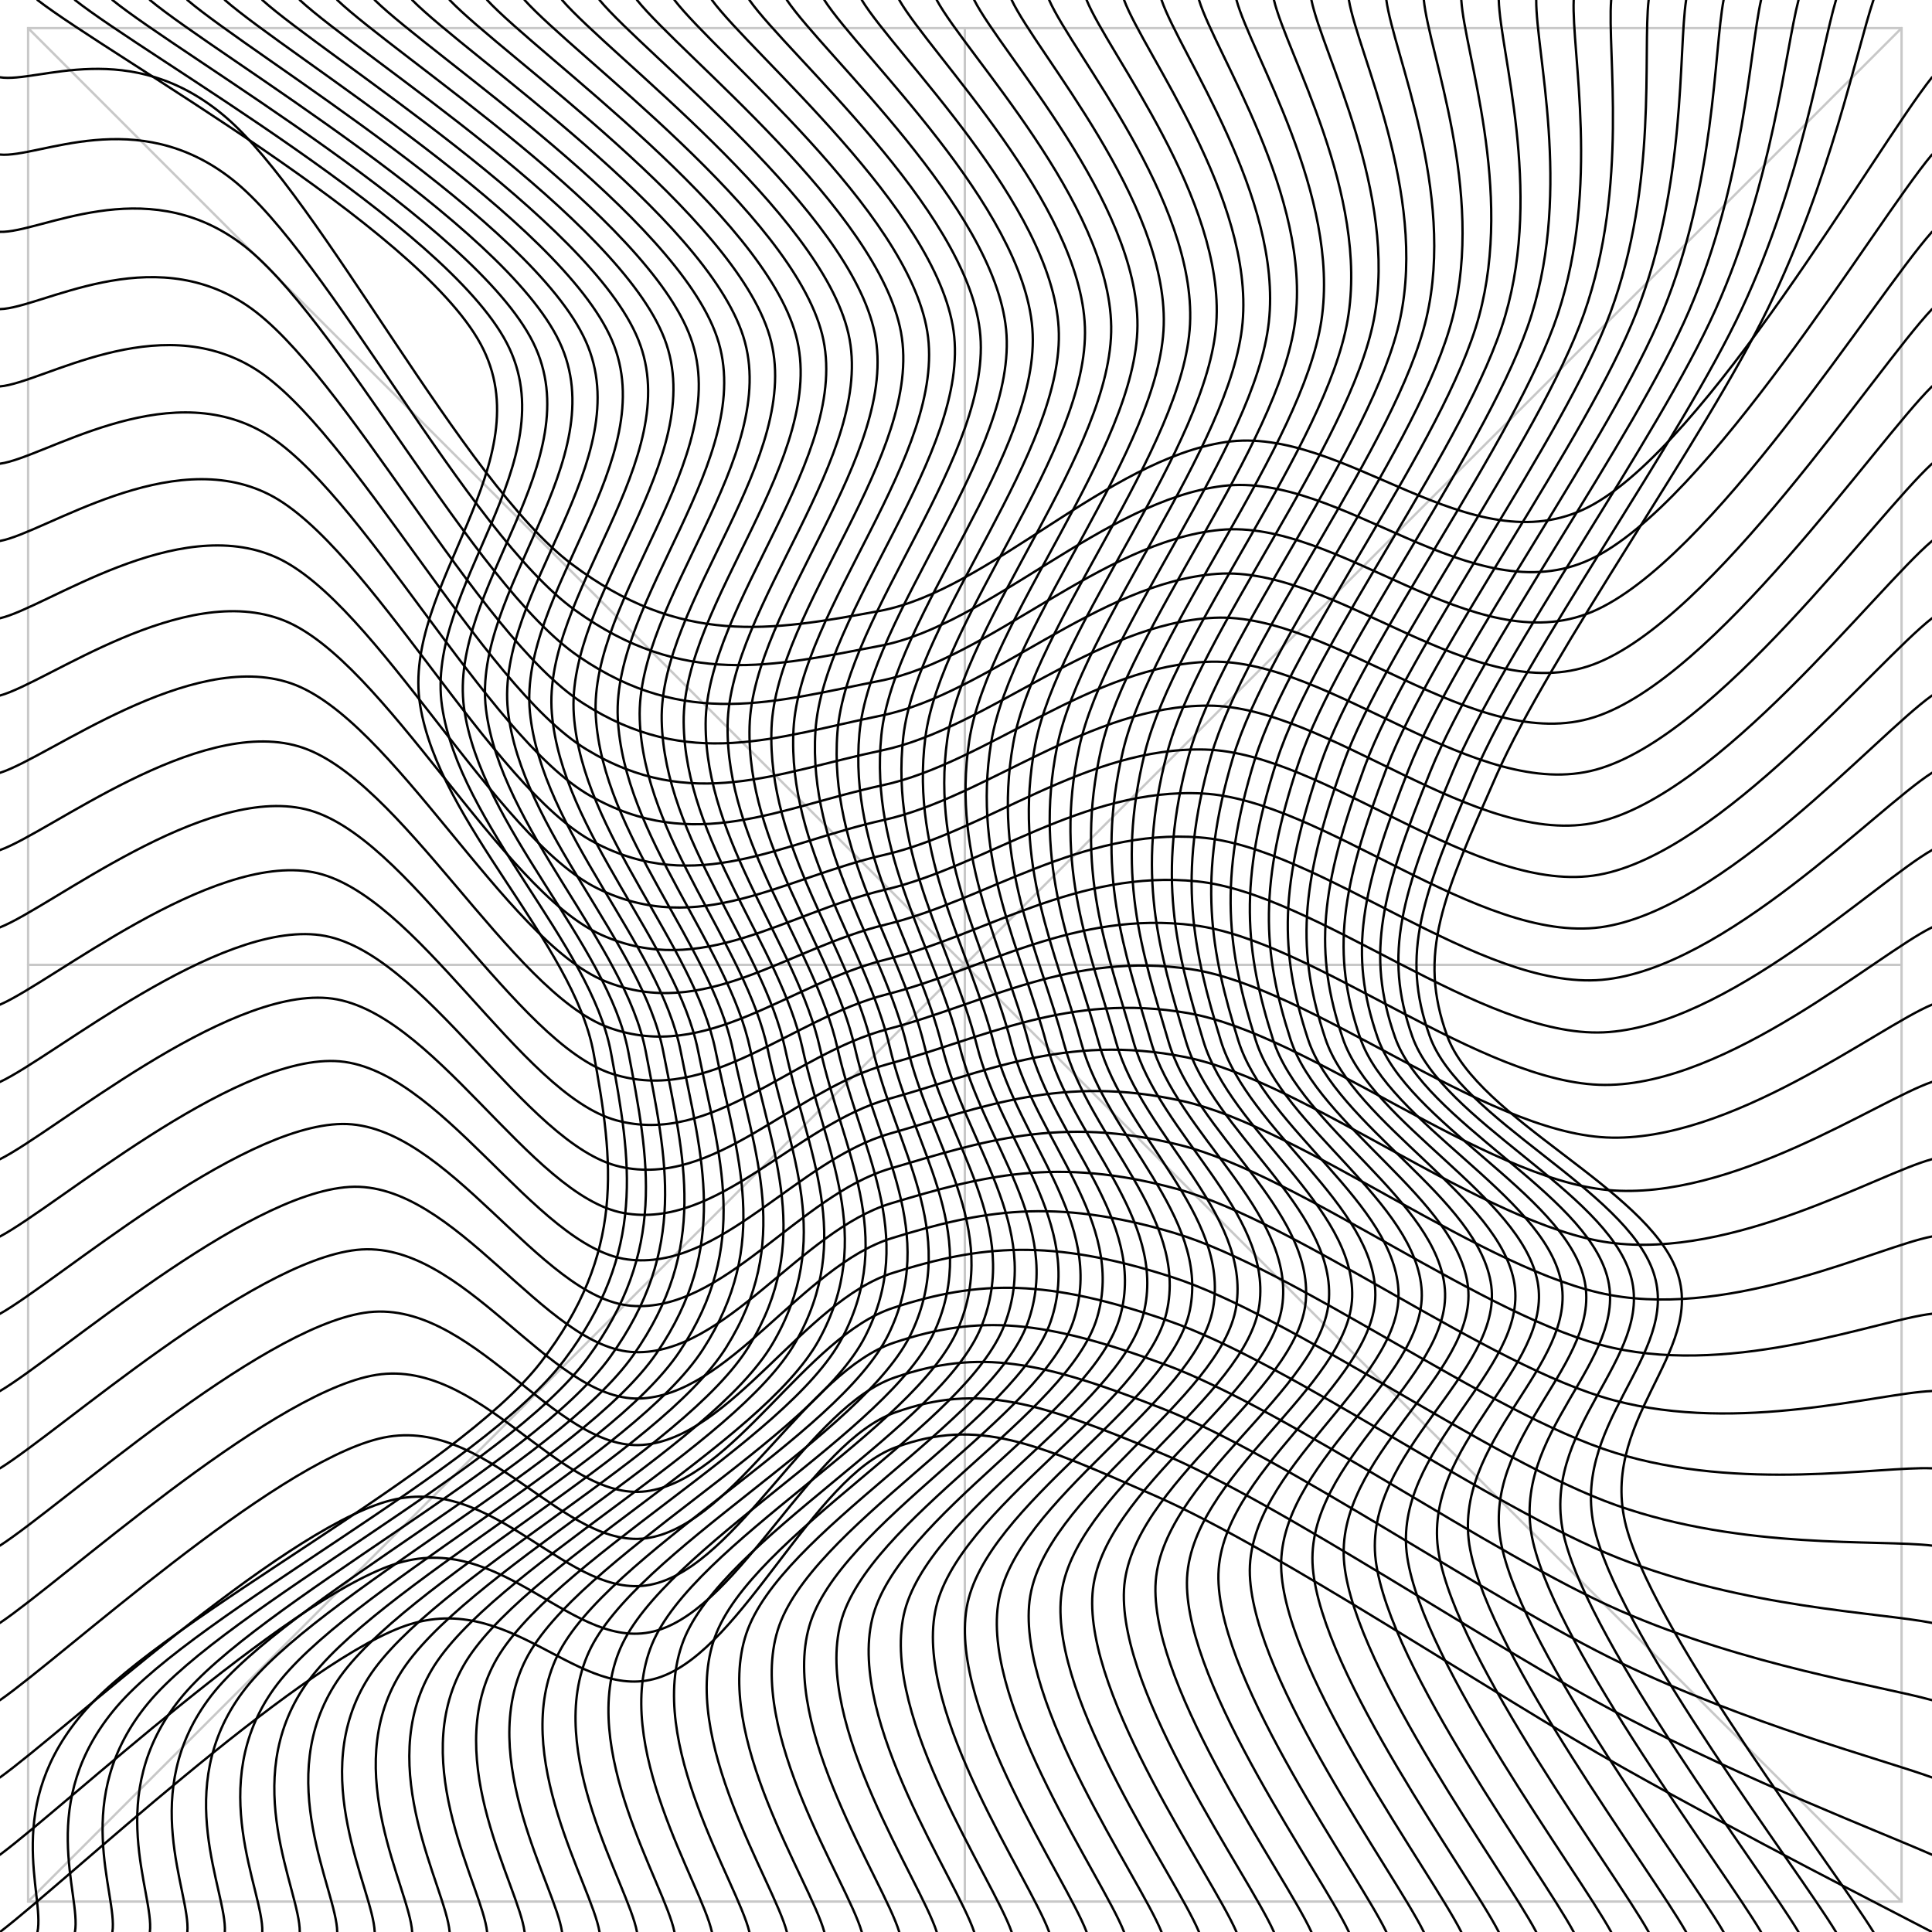 <?xml version="1.0"?>
<!DOCTYPE svg PUBLIC '-//W3C//DTD SVG 1.0//EN'
          'http://www.w3.org/TR/2001/REC-SVG-20010904/DTD/svg10.dtd'>
<svg xmlns:xlink="http://www.w3.org/1999/xlink" style="fill-opacity:1; color-rendering:auto; color-interpolation:auto; text-rendering:auto; stroke:black; stroke-linecap:square; stroke-miterlimit:10; shape-rendering:auto; stroke-opacity:1; fill:black; stroke-dasharray:none; font-weight:normal; stroke-width:1; font-family:'Dialog'; font-style:normal; stroke-linejoin:miter; font-size:12px; stroke-dashoffset:0; image-rendering:auto;" width="825" height="825" xmlns="http://www.w3.org/2000/svg"
><!--Generated by the Batik Graphics2D SVG Generator--><defs id="genericDefs"
  /><g
  ><g style="fill:rgb(200,200,200); stroke-linecap:round; stroke:rgb(200,200,200);" transform="translate(412,412)"
    ><rect x="-400" width="800" height="800" y="-400" style="fill:none;"
    /></g
    ><g style="fill:rgb(200,200,200); stroke-linecap:round; stroke:rgb(200,200,200);" transform="translate(412,412)"
    ><line y2="400" style="fill:none;" x1="0" x2="0" y1="-400"
      /><line y2="0" style="fill:none;" x1="-400" x2="400" y1="0"
      /><line y2="400" style="fill:none;" x1="-400" x2="400" y1="-400"
      /><line y2="400" style="fill:none;" x1="400" x2="-400" y1="-400"
    /></g
    ><g style="stroke-linecap:round;"
    ><path style="fill:none;" d="M16 0 C47.703 24.478 177.99 96.704 205.22 146.866 C232.45 197.028 171.343 250.53 179.38 300.973 C187.417 351.417 244.853 402.729 253.44 449.528 C262.027 496.327 267.067 534.97 230.9 581.77 C194.733 628.569 72.257 689.786 36.44 730.324 C0.623 770.863 19.24 809.221 16 825"
      /><path style="fill:none;" d="M32 0 C62.907 24.426 190.313 96.29 216.44 146.555 C242.567 196.819 181.353 251.117 188.76 301.588 C196.167 352.059 252.207 402.819 260.88 449.383 C269.553 495.947 275.967 534.408 240.8 580.971 C205.633 627.535 84.68 688.095 49.88 728.766 C15.08 769.438 34.813 808.961 32 825"
      /><path style="fill:none;" d="M48 0 C78.11 24.374 202.637 95.876 227.66 146.243 C252.683 196.61 191.363 251.704 198.14 302.203 C204.917 352.702 259.56 402.909 268.32 449.238 C277.08 495.566 284.867 533.845 250.7 580.173 C216.533 626.501 97.103 686.403 63.32 727.208 C29.537 768.012 50.387 808.701 48 825"
      /><path style="fill:none;" d="M64 0 C93.313 24.322 214.96 95.462 238.88 145.931 C262.8 196.401 201.373 252.291 207.52 302.818 C213.667 353.344 266.913 403 275.76 449.093 C284.607 495.185 293.767 533.282 260.6 579.374 C227.433 625.467 109.527 684.712 76.76 725.649 C43.993 766.587 65.96 808.442 64 825"
      /><path style="fill:none;" d="M80 0 C108.517 24.27 227.283 95.048 250.1 145.62 C272.917 196.192 211.383 252.878 216.9 303.432 C222.417 353.987 274.267 403.09 283.2 448.948 C292.133 494.805 302.667 532.719 270.5 578.576 C238.333 624.433 121.95 683.02 90.2 724.091 C58.45 765.162 81.533 808.182 80 825"
      /><path style="fill:none;" d="M96 0 C123.72 24.218 239.607 94.634 261.32 145.308 C283.033 195.983 221.393 253.465 226.28 304.047 C231.167 354.63 281.62 403.181 290.64 448.803 C299.66 494.424 311.567 532.156 280.4 577.778 C249.233 623.399 134.373 681.329 103.64 722.533 C72.907 763.736 97.107 807.922 96 825"
      /><path style="fill:none;" d="M112 0 C138.923 24.166 251.93 94.22 272.54 144.997 C293.15 195.774 231.403 254.052 235.66 304.662 C239.917 355.272 288.973 403.271 298.08 448.658 C307.187 494.044 320.467 531.593 290.3 576.979 C260.133 622.365 146.797 679.638 117.08 720.974 C87.363 762.311 112.68 807.662 112 825"
      /><path style="fill:none;" d="M128 0 C154.127 24.114 264.253 93.806 283.76 144.685 C303.267 195.565 241.413 254.639 245.04 305.277 C248.667 355.915 296.327 403.362 305.52 448.512 C314.713 493.663 329.367 531.03 300.2 576.181 C271.033 621.331 159.22 677.946 130.52 719.416 C101.82 760.886 128.253 807.403 128 825"
      /><path style="fill:none;" d="M144 0 C169.33 24.062 276.577 93.392 294.98 144.374 C313.383 195.356 251.423 255.226 254.42 305.892 C257.417 356.557 303.68 403.452 312.96 448.367 C322.24 493.282 338.267 530.467 310.1 575.382 C281.933 620.297 171.643 676.255 143.96 717.858 C116.277 759.461 143.827 807.143 144 825"
      /><path style="fill:none;" d="M160 0 C184.533 24.01 288.9 92.978 306.2 144.062 C323.5 195.146 261.433 255.813 263.8 306.507 C266.167 357.2 311.033 403.543 320.4 448.222 C329.767 492.902 347.167 529.904 320 574.584 C292.833 619.263 184.067 674.563 157.4 716.299 C130.733 758.035 159.4 806.883 160 825"
      /><path style="fill:none;" d="M176 0 C199.737 23.958 301.223 92.564 317.42 143.75 C333.617 194.937 271.443 256.4 273.18 307.121 C274.917 357.842 318.387 403.633 327.84 448.077 C337.293 492.521 356.067 529.341 329.9 573.785 C303.733 618.229 196.49 672.872 170.84 714.741 C145.19 756.61 174.973 806.624 176 825"
      /><path style="fill:none;" d="M192 0 C214.94 23.907 313.547 92.15 328.64 143.439 C343.733 194.728 281.453 256.987 282.56 307.736 C283.667 358.485 325.74 403.724 335.28 447.932 C344.82 492.14 364.967 528.778 339.8 572.987 C314.633 617.195 208.913 671.18 184.28 713.183 C159.647 755.185 190.547 806.364 192 825"
      /><path style="fill:none;" d="M208 0 C230.143 23.855 325.87 91.736 339.86 143.127 C353.85 194.519 291.463 257.574 291.94 308.351 C292.417 359.127 333.093 403.814 342.72 447.787 C352.347 491.76 373.867 528.215 349.7 572.188 C325.533 616.161 221.337 669.489 197.72 711.624 C174.103 753.76 206.12 806.104 208 825"
      /><path style="fill:none;" d="M224 0 C245.347 23.803 338.193 91.322 351.08 142.816 C363.967 194.31 301.473 258.161 301.32 308.966 C301.167 359.77 340.447 403.904 350.16 447.642 C359.873 491.379 382.767 527.653 359.6 571.39 C336.433 615.127 233.76 667.798 211.16 710.066 C188.56 752.334 221.693 805.844 224 825"
      /><path style="fill:none;" d="M240 0 C260.55 23.751 350.517 90.907 362.3 142.504 C374.083 194.101 311.483 258.748 310.7 309.58 C309.917 360.413 347.8 403.995 357.6 447.497 C367.4 490.999 391.667 527.09 369.5 570.591 C347.333 614.093 246.183 666.106 224.6 708.508 C203.017 750.909 237.267 805.585 240 825"
      /><path style="fill:none;" d="M256 0 C275.753 23.699 362.84 90.493 373.52 142.193 C384.2 193.892 321.493 259.335 320.08 310.195 C318.667 361.055 355.153 404.085 365.04 447.352 C374.927 490.618 400.567 526.527 379.4 569.793 C358.233 613.059 258.607 664.415 238.04 706.949 C217.473 749.484 252.84 805.325 256 825"
      /><path style="fill:none;" d="M272 0 C290.957 23.647 375.163 90.079 384.74 141.881 C394.317 193.683 331.503 259.923 329.46 310.81 C327.417 361.698 362.507 404.176 372.48 447.207 C382.453 490.237 409.467 525.964 389.3 568.994 C369.133 612.025 271.03 662.723 251.48 705.391 C231.93 748.058 268.413 805.065 272 825"
      /><path style="fill:none;" d="M288 0 C306.16 23.595 387.487 89.665 395.96 141.57 C404.433 193.474 341.513 260.51 338.84 311.425 C336.167 362.34 369.86 404.266 379.92 447.062 C389.98 489.857 418.367 525.401 399.2 568.196 C380.033 610.991 283.453 661.032 264.92 703.832 C246.387 746.633 283.987 804.805 288 825"
      /><path style="fill:none;" d="M304 0 C321.363 23.543 399.81 89.251 407.18 141.258 C414.55 193.264 351.523 261.097 348.22 312.04 C344.917 362.983 377.213 404.357 387.36 446.916 C397.507 489.476 427.267 524.838 409.1 567.398 C390.933 609.957 295.877 659.34 278.36 702.274 C260.843 745.208 299.56 804.546 304 825"
      /><path style="fill:none;" d="M320 0 C336.567 23.491 412.133 88.837 418.4 140.946 C424.667 193.055 361.533 261.684 357.6 312.654 C353.667 363.625 384.567 404.447 394.8 446.771 C405.033 489.095 436.167 524.275 419 566.599 C401.833 608.923 308.3 657.649 291.8 700.716 C275.3 743.783 315.133 804.286 320 825"
      /><path style="fill:none;" d="M336 0 C351.77 23.439 424.457 88.423 429.62 140.635 C434.783 192.846 371.543 262.271 366.98 313.269 C362.417 364.268 391.92 404.538 402.24 446.626 C412.56 488.715 445.067 523.712 428.9 565.801 C412.733 607.889 320.723 655.957 305.24 699.158 C289.757 742.357 330.707 804.026 336 825"
      /><path style="fill:none;" d="M352 0 C366.973 23.387 436.78 88.009 440.84 140.323 C444.9 192.637 381.553 262.858 376.36 313.884 C371.167 364.91 399.273 404.628 409.68 446.481 C420.087 488.334 453.967 523.149 438.8 565.002 C423.633 606.855 333.147 654.266 318.68 697.599 C304.213 740.932 346.28 803.766 352 825"
      /><path style="fill:none;" d="M368 0 C382.177 23.335 449.103 87.595 452.06 140.012 C455.017 192.428 391.563 263.445 385.74 314.499 C379.917 365.553 406.627 404.719 417.12 446.336 C427.613 487.954 462.867 522.586 448.7 564.204 C434.533 605.821 345.57 652.575 332.12 696.041 C318.67 739.507 361.853 803.507 368 825"
      /><path style="fill:none;" d="M384 0 C397.38 23.283 461.427 87.181 463.28 139.7 C465.133 192.219 401.573 264.032 395.12 315.114 C388.667 366.196 413.98 404.809 424.56 446.191 C435.14 487.573 471.767 522.023 458.6 563.405 C445.433 604.787 357.993 650.883 345.56 694.482 C333.127 738.082 377.427 803.247 384 825"
      /><path style="fill:none;" d="M400 0 C412.583 23.231 473.75 86.767 474.5 139.388 C475.25 192.01 411.583 264.619 404.5 315.728 C397.417 366.838 421.333 404.899 432 446.046 C442.667 487.192 480.667 521.46 468.5 562.607 C456.333 603.753 370.417 649.192 359 692.924 C347.583 736.656 393 802.987 400 825"
      /><path style="fill:none;" d="M416 0 C427.787 23.18 486.073 86.353 485.72 139.077 C485.367 191.801 421.593 265.206 413.88 316.343 C406.167 367.481 428.687 404.99 439.44 445.901 C450.193 486.812 489.567 520.898 478.4 561.808 C467.233 602.719 382.84 647.5 372.44 691.366 C362.04 735.231 408.573 802.728 416 825"
      /><path style="fill:none;" d="M432 0 C442.99 23.128 498.397 85.939 496.94 138.765 C495.483 191.592 431.603 265.793 423.26 316.958 C414.917 368.123 436.04 405.08 446.88 445.756 C457.72 486.431 498.467 520.335 488.3 561.01 C478.133 601.685 395.263 645.809 385.88 689.807 C376.497 733.806 424.147 802.468 432 825"
      /><path style="fill:none;" d="M448 0 C458.193 23.076 510.72 85.525 508.16 138.454 C505.6 191.383 441.613 266.38 432.64 317.573 C423.667 368.766 443.393 405.171 454.32 445.611 C465.247 486.05 507.367 519.772 498.2 560.211 C489.033 600.651 407.687 644.118 399.32 688.249 C390.953 732.38 439.72 802.208 448 825"
      /><path style="fill:none;" d="M464 0 C473.397 23.024 523.043 85.111 519.38 138.142 C515.717 191.173 451.623 266.967 442.02 318.188 C432.417 369.408 450.747 405.261 461.76 445.466 C472.773 485.67 516.267 519.209 508.1 559.413 C499.933 599.617 420.11 642.426 412.76 686.691 C405.41 730.955 455.293 801.948 464 825"
      /><path style="fill:none;" d="M480 0 C488.6 22.972 535.367 84.697 530.6 137.831 C525.833 190.964 461.633 267.554 451.4 318.803 C441.167 370.051 458.1 405.352 469.2 445.32 C480.3 485.289 525.167 518.646 518 558.614 C510.833 598.583 432.533 640.735 426.2 685.132 C419.867 729.53 470.867 801.689 480 825"
      /><path style="fill:none;" d="M496 0 C503.803 22.92 547.69 84.283 541.82 137.519 C535.95 190.755 471.643 268.141 460.78 319.417 C449.917 370.693 465.453 405.442 476.64 445.175 C487.827 484.908 534.067 518.083 527.9 557.816 C521.733 597.549 444.957 639.043 439.64 683.574 C434.323 728.105 486.44 801.429 496 825"
      /><path style="fill:none;" d="M512 0 C519.007 22.868 560.013 83.869 553.04 137.208 C546.067 190.546 481.653 268.728 470.16 320.032 C458.667 371.336 472.807 405.533 484.08 445.03 C495.353 484.528 542.967 517.52 537.8 557.018 C532.633 596.515 457.38 637.352 453.08 682.016 C448.78 726.679 502.013 801.169 512 825"
      /><path style="fill:none;" d="M528 0 C534.21 22.816 572.337 83.455 564.26 136.896 C556.183 190.337 491.663 269.315 479.54 320.647 C467.417 371.978 480.16 405.623 491.52 444.885 C502.88 484.147 551.867 516.957 547.7 556.219 C543.533 595.481 469.803 635.66 466.52 680.457 C463.237 725.254 517.587 800.909 528 825"
      /><path style="fill:none;" d="M544 0 C549.413 22.764 584.66 83.041 575.48 136.584 C566.3 190.128 501.673 269.902 488.92 321.262 C476.167 372.621 487.513 405.714 498.96 444.74 C510.407 483.767 560.767 516.394 557.6 555.421 C554.433 594.447 482.227 633.969 479.96 678.899 C477.693 723.829 533.16 800.65 544 825"
      /><path style="fill:none;" d="M560 0 C564.617 22.712 596.983 82.627 586.7 136.273 C576.417 189.919 511.683 270.49 498.3 321.877 C484.917 373.264 494.867 405.804 506.4 444.595 C517.933 483.386 569.667 515.831 567.5 554.622 C565.333 593.413 494.65 632.278 493.4 677.341 C492.15 722.404 548.733 800.39 560 825"
      /><path style="fill:none;" d="M576 0 C579.82 22.66 609.307 82.213 597.92 135.961 C586.533 189.71 521.693 271.077 507.68 322.491 C493.667 373.906 502.22 405.894 513.84 444.45 C525.46 483.005 578.567 515.268 577.4 553.824 C576.233 592.379 507.073 630.586 506.84 675.782 C506.607 720.978 564.307 800.13 576 825"
      /><path style="fill:none;" d="M592 0 C595.023 22.608 621.63 81.799 609.14 135.65 C596.65 189.501 531.703 271.664 517.06 323.106 C502.417 374.549 509.573 405.985 521.28 444.305 C532.987 482.625 587.467 514.705 587.3 553.025 C587.133 591.345 519.497 628.895 520.28 674.224 C521.063 719.553 579.88 799.871 592 825"
      /><path style="fill:none;" d="M608 0 C610.227 22.556 633.953 81.385 620.36 135.338 C606.767 189.292 541.713 272.251 526.44 323.721 C511.167 375.191 516.927 406.075 528.72 444.16 C540.513 482.244 596.367 514.143 597.2 552.227 C598.033 590.311 531.92 627.203 533.72 672.665 C535.52 718.128 595.453 799.611 608 825"
      /><path style="fill:none;" d="M624 0 C625.43 22.504 646.277 80.971 631.58 135.026 C616.883 189.082 551.723 272.838 535.82 324.336 C519.917 375.834 524.28 406.166 536.16 444.015 C548.04 481.863 605.267 513.58 607.1 551.428 C608.933 589.277 544.343 625.512 547.16 671.107 C549.977 716.702 611.027 799.351 624 825"
      /><path style="fill:none;" d="M640 0 C640.633 22.453 658.6 80.556 642.8 134.715 C627 188.873 561.733 273.425 545.2 324.951 C528.667 376.476 531.633 406.256 543.6 443.87 C555.567 481.483 614.167 513.017 617 550.63 C619.833 588.243 556.767 623.82 560.6 669.549 C564.433 715.277 626.6 799.091 640 825"
      /><path style="fill:none;" d="M656 0 C655.837 22.401 670.923 80.142 654.02 134.403 C637.117 188.664 571.743 274.012 554.58 325.565 C537.417 377.119 538.987 406.347 551.04 443.724 C563.093 481.102 623.067 512.454 626.9 549.831 C630.733 587.209 569.19 622.129 574.04 667.99 C578.89 713.852 642.173 798.832 656 825"
      /><path style="fill:none;" d="M672 0 C671.04 22.349 683.247 79.728 665.24 134.092 C647.233 188.455 581.753 274.599 563.96 326.18 C546.167 377.761 546.34 406.437 558.48 443.579 C570.62 480.721 631.967 511.891 636.8 549.033 C641.633 586.175 581.613 620.438 587.48 666.432 C593.347 712.427 657.747 798.572 672 825"
      /><path style="fill:none;" d="M688 0 C686.243 22.297 695.57 79.314 676.46 133.78 C657.35 188.246 591.763 275.186 573.34 326.795 C554.917 378.404 553.693 406.528 565.92 443.434 C578.147 480.341 640.867 511.328 646.7 548.235 C652.533 585.141 594.037 618.746 600.92 664.874 C607.803 711.001 673.32 798.312 688 825"
      /><path style="fill:none;" d="M704 0 C701.447 22.245 707.893 78.9 687.68 133.469 C667.467 188.037 601.773 275.773 582.72 327.41 C563.667 379.046 561.047 406.618 573.36 443.289 C585.673 479.96 649.767 510.765 656.6 547.436 C663.433 584.107 606.46 617.055 614.36 663.315 C622.26 709.576 688.893 798.053 704 825"
      /><path style="fill:none;" d="M720 0 C716.65 22.193 720.217 78.486 698.9 133.157 C677.583 187.828 611.783 276.36 592.1 328.025 C572.417 379.689 568.4 406.709 580.8 443.144 C593.2 479.579 658.667 510.202 666.5 546.638 C674.333 583.073 618.883 615.363 627.8 661.757 C636.717 708.151 704.467 797.793 720 825"
      /><path style="fill:none;" d="M736 0 C731.853 22.141 732.54 78.072 710.12 132.845 C687.7 187.619 621.793 276.947 601.48 328.639 C581.167 380.332 575.753 406.799 588.24 442.999 C600.727 479.199 667.567 509.639 676.4 545.839 C685.233 582.039 631.307 613.672 641.24 660.199 C651.173 706.726 720.04 797.533 736 825"
      /><path style="fill:none;" d="M752 0 C747.057 22.089 744.863 77.658 721.34 132.534 C697.817 187.41 631.803 277.534 610.86 329.254 C589.917 380.974 583.107 406.889 595.68 442.854 C608.253 478.818 676.467 509.076 686.3 545.041 C696.133 581.005 643.73 611.98 654.68 658.64 C665.63 705.3 735.613 797.273 752 825"
      /><path style="fill:none;" d="M768 0 C762.26 22.037 757.187 77.244 732.56 132.222 C707.933 187.201 641.813 278.121 620.24 329.869 C598.667 381.617 590.46 406.98 603.12 442.709 C615.78 478.438 685.367 508.513 696.2 544.242 C707.033 579.971 656.153 610.289 668.12 657.082 C680.087 703.875 751.187 797.014 768 825"
      /><path style="fill:none;" d="M784 0 C777.463 21.985 769.51 76.83 743.78 131.911 C718.05 186.991 651.823 278.708 629.62 330.484 C607.417 382.259 597.813 407.07 610.56 442.564 C623.307 478.057 694.267 507.95 706.1 543.444 C717.933 578.937 668.577 608.597 681.56 655.524 C694.543 702.45 766.76 796.754 784 825"
      /><path style="fill:none;" d="M800 0 C792.667 21.933 781.833 76.416 755 131.599 C728.167 186.782 661.833 279.295 639 331.099 C616.167 382.902 605.167 407.161 618 442.419 C630.833 477.676 703.167 507.387 716 542.645 C728.833 577.903 681 606.906 695 653.965 C709 701.024 782.333 796.494 800 825"
      /><path d="M33 0 C63.74 24.426 190.48 96.29 216.44 146.555 C242.4 196.819 181.353 251.117 188.76 301.588 C196.167 352.059 252.207 402.819 260.88 449.383 C269.553 495.947 275.967 534.408 240.8 580.971 C205.633 627.535 84.513 688.095 49.88 728.766 C15.247 769.438 35.647 808.961 33 825" style="fill:none;" transform="translate(825,0) rotate(90)"
      /><path d="M66 0 C94.98 24.322 215.293 95.462 238.88 145.931 C262.467 196.401 201.373 252.291 207.52 302.818 C213.667 353.344 266.913 403 275.76 449.093 C284.607 495.185 293.767 533.282 260.6 579.374 C227.433 625.467 109.193 684.712 76.76 725.649 C44.327 766.587 67.627 808.442 66 825" style="fill:none;" transform="translate(825,0) rotate(90)"
      /><path d="M99 0 C126.22 24.218 240.107 94.634 261.32 145.308 C282.533 195.983 221.393 253.465 226.28 304.047 C231.167 354.63 281.62 403.181 290.64 448.803 C299.66 494.424 311.567 532.156 280.4 577.778 C249.233 623.399 133.873 681.329 103.64 722.533 C73.407 763.736 99.607 807.922 99 825" style="fill:none;" transform="translate(825,0) rotate(90)"
      /><path d="M132 0 C157.46 24.114 264.92 93.806 283.76 144.685 C302.6 195.565 241.413 254.639 245.04 305.277 C248.667 355.915 296.327 403.362 305.52 448.512 C314.713 493.663 329.367 531.03 300.2 576.181 C271.033 621.331 158.553 677.946 130.52 719.416 C102.487 760.886 131.587 807.403 132 825" style="fill:none;" transform="translate(825,0) rotate(90)"
      /><path d="M165 0 C188.7 24.01 289.733 92.978 306.2 144.062 C322.667 195.146 261.433 255.813 263.8 306.507 C266.167 357.2 311.033 403.543 320.4 448.222 C329.767 492.902 347.167 529.904 320 574.584 C292.833 619.263 183.233 674.563 157.4 716.299 C131.567 758.035 163.567 806.883 165 825" style="fill:none;" transform="translate(825,0) rotate(90)"
      /><path d="M198 0 C219.94 23.907 314.547 92.15 328.64 143.439 C342.733 194.728 281.453 256.987 282.56 307.736 C283.667 358.485 325.74 403.724 335.28 447.932 C344.82 492.14 364.967 528.778 339.8 572.987 C314.633 617.195 207.913 671.18 184.28 713.183 C160.647 755.185 195.547 806.364 198 825" style="fill:none;" transform="translate(825,0) rotate(90)"
      /><path d="M231 0 C251.18 23.803 339.36 91.322 351.08 142.816 C362.8 194.31 301.473 258.161 301.32 308.966 C301.167 359.77 340.447 403.904 350.16 447.642 C359.873 491.379 382.767 527.653 359.6 571.39 C336.433 615.127 232.593 667.798 211.16 710.066 C189.727 752.334 227.527 805.844 231 825" style="fill:none;" transform="translate(825,0) rotate(90)"
      /><path d="M264 0 C282.42 23.699 364.173 90.493 373.52 142.193 C382.867 193.892 321.493 259.335 320.08 310.195 C318.667 361.055 355.153 404.085 365.04 447.352 C374.927 490.618 400.567 526.527 379.4 569.793 C358.233 613.059 257.273 664.415 238.04 706.949 C218.807 749.484 259.507 805.325 264 825" style="fill:none;" transform="translate(825,0) rotate(90)"
      /><path d="M297 0 C313.66 23.595 388.987 89.665 395.96 141.57 C402.933 193.474 341.513 260.51 338.84 311.425 C336.167 362.34 369.86 404.266 379.92 447.062 C389.98 489.857 418.367 525.401 399.2 568.196 C380.033 610.991 281.953 661.032 264.92 703.832 C247.887 746.633 291.487 804.805 297 825" style="fill:none;" transform="translate(825,0) rotate(90)"
      /><path d="M330 0 C344.9 23.491 413.8 88.837 418.4 140.946 C423 193.055 361.533 261.684 357.6 312.654 C353.667 363.625 384.567 404.447 394.8 446.771 C405.033 489.095 436.167 524.275 419 566.599 C401.833 608.923 306.633 657.649 291.8 700.716 C276.967 743.783 323.467 804.286 330 825" style="fill:none;" transform="translate(825,0) rotate(90)"
      /><path d="M363 0 C376.14 23.387 438.613 88.009 440.84 140.323 C443.067 192.637 381.553 262.858 376.36 313.884 C371.167 364.91 399.273 404.628 409.68 446.481 C420.087 488.334 453.967 523.149 438.8 565.002 C423.633 606.855 331.313 654.266 318.68 697.599 C306.047 740.932 355.447 803.766 363 825" style="fill:none;" transform="translate(825,0) rotate(90)"
      /><path d="M396 0 C407.38 23.283 463.427 87.181 463.28 139.7 C463.133 192.219 401.573 264.032 395.12 315.114 C388.667 366.196 413.98 404.809 424.56 446.191 C435.14 487.573 471.767 522.023 458.6 563.405 C445.433 604.787 355.993 650.883 345.56 694.482 C335.127 738.082 387.427 803.247 396 825" style="fill:none;" transform="translate(825,0) rotate(90)"
      /><path d="M429 0 C438.62 23.18 488.24 86.353 485.72 139.077 C483.2 191.801 421.593 265.206 413.88 316.343 C406.167 367.481 428.687 404.99 439.44 445.901 C450.193 486.812 489.567 520.898 478.4 561.808 C467.233 602.719 380.673 647.5 372.44 691.366 C364.207 735.231 419.407 802.728 429 825" style="fill:none;" transform="translate(825,0) rotate(90)"
      /><path d="M462 0 C469.86 23.076 513.053 85.525 508.16 138.454 C503.267 191.383 441.613 266.38 432.64 317.573 C423.667 368.766 443.393 405.171 454.32 445.611 C465.247 486.05 507.367 519.772 498.2 560.211 C489.033 600.651 405.353 644.118 399.32 688.249 C393.287 732.38 451.387 802.208 462 825" style="fill:none;" transform="translate(825,0) rotate(90)"
      /><path d="M495 0 C501.1 22.972 537.867 84.697 530.6 137.831 C523.333 190.964 461.633 267.554 451.4 318.803 C441.167 370.051 458.1 405.352 469.2 445.32 C480.3 485.289 525.167 518.646 518 558.614 C510.833 598.583 430.033 640.735 426.2 685.132 C422.367 729.53 483.367 801.689 495 825" style="fill:none;" transform="translate(825,0) rotate(90)"
      /><path d="M528 0 C532.34 22.868 562.68 83.869 553.04 137.208 C543.4 190.546 481.653 268.728 470.16 320.032 C458.667 371.336 472.807 405.533 484.08 445.03 C495.353 484.528 542.967 517.52 537.8 557.018 C532.633 596.515 454.713 637.352 453.08 682.016 C451.447 726.679 515.347 801.169 528 825" style="fill:none;" transform="translate(825,0) rotate(90)"
      /><path d="M561 0 C563.58 22.764 587.493 83.041 575.48 136.584 C563.467 190.128 501.673 269.902 488.92 321.262 C476.167 372.621 487.513 405.714 498.96 444.74 C510.407 483.767 560.767 516.394 557.6 555.421 C554.433 594.447 479.393 633.969 479.96 678.899 C480.527 723.829 547.327 800.65 561 825" style="fill:none;" transform="translate(825,0) rotate(90)"
      /><path d="M594 0 C594.82 22.66 612.307 82.213 597.92 135.961 C583.533 189.71 521.693 271.077 507.68 322.491 C493.667 373.906 502.22 405.894 513.84 444.45 C525.46 483.005 578.567 515.268 577.4 553.824 C576.233 592.379 504.073 630.586 506.84 675.782 C509.607 720.978 579.307 800.13 594 825" style="fill:none;" transform="translate(825,0) rotate(90)"
      /><path d="M627 0 C626.06 22.556 637.12 81.385 620.36 135.338 C603.6 189.292 541.713 272.251 526.44 323.721 C511.167 375.191 516.927 406.075 528.72 444.16 C540.513 482.244 596.367 514.143 597.2 552.227 C598.033 590.311 528.753 627.203 533.72 672.665 C538.687 718.128 611.287 799.611 627 825" style="fill:none;" transform="translate(825,0) rotate(90)"
      /><path d="M660 0 C657.3 22.453 661.933 80.556 642.8 134.715 C623.667 188.873 561.733 273.425 545.2 324.951 C528.667 376.476 531.633 406.256 543.6 443.87 C555.567 481.483 614.167 513.017 617 550.63 C619.833 588.243 553.433 623.82 560.6 669.549 C567.767 715.277 643.267 799.091 660 825" style="fill:none;" transform="translate(825,0) rotate(90)"
      /><path d="M693 0 C688.54 22.349 686.747 79.728 665.24 134.092 C643.733 188.455 581.753 274.599 563.96 326.18 C546.167 377.761 546.34 406.437 558.48 443.579 C570.62 480.721 631.967 511.891 636.8 549.033 C641.633 586.175 578.113 620.438 587.48 666.432 C596.847 712.427 675.247 798.572 693 825" style="fill:none;" transform="translate(825,0) rotate(90)"
      /><path d="M726 0 C719.78 22.245 711.56 78.9 687.68 133.469 C663.8 188.037 601.773 275.773 582.72 327.41 C563.667 379.046 561.047 406.618 573.36 443.289 C585.673 479.96 649.767 510.765 656.6 547.436 C663.433 584.107 602.793 617.055 614.36 663.315 C625.927 709.576 707.227 798.053 726 825" style="fill:none;" transform="translate(825,0) rotate(90)"
      /><path d="M759 0 C751.02 22.141 736.373 78.072 710.12 132.845 C683.867 187.619 621.793 276.947 601.48 328.639 C581.167 380.332 575.753 406.799 588.24 442.999 C600.727 479.199 667.567 509.639 676.4 545.839 C685.233 582.039 627.473 613.672 641.24 660.199 C655.007 706.726 739.207 797.533 759 825" style="fill:none;" transform="translate(825,0) rotate(90)"
      /><path d="M792 0 C782.26 22.037 761.187 77.244 732.56 132.222 C703.933 187.201 641.813 278.121 620.24 329.869 C598.667 381.617 590.46 406.98 603.12 442.709 C615.78 478.438 685.367 508.513 696.2 544.242 C707.033 579.971 652.153 610.289 668.12 657.082 C684.087 703.875 771.187 797.014 792 825" style="fill:none;" transform="translate(825,0) rotate(90)"
      /><path d="M825 0 C813.5 21.933 786 76.416 755 131.599 C724 186.782 661.833 279.295 639 331.099 C616.167 382.902 605.167 407.161 618 442.419 C630.833 477.676 703.167 507.387 716 542.645 C728.833 577.903 676.833 606.906 695 653.965 C713.167 701.024 803.167 796.494 825 825" style="fill:none;" transform="translate(825,0) rotate(90)"
    /></g
  ></g
></svg
>
